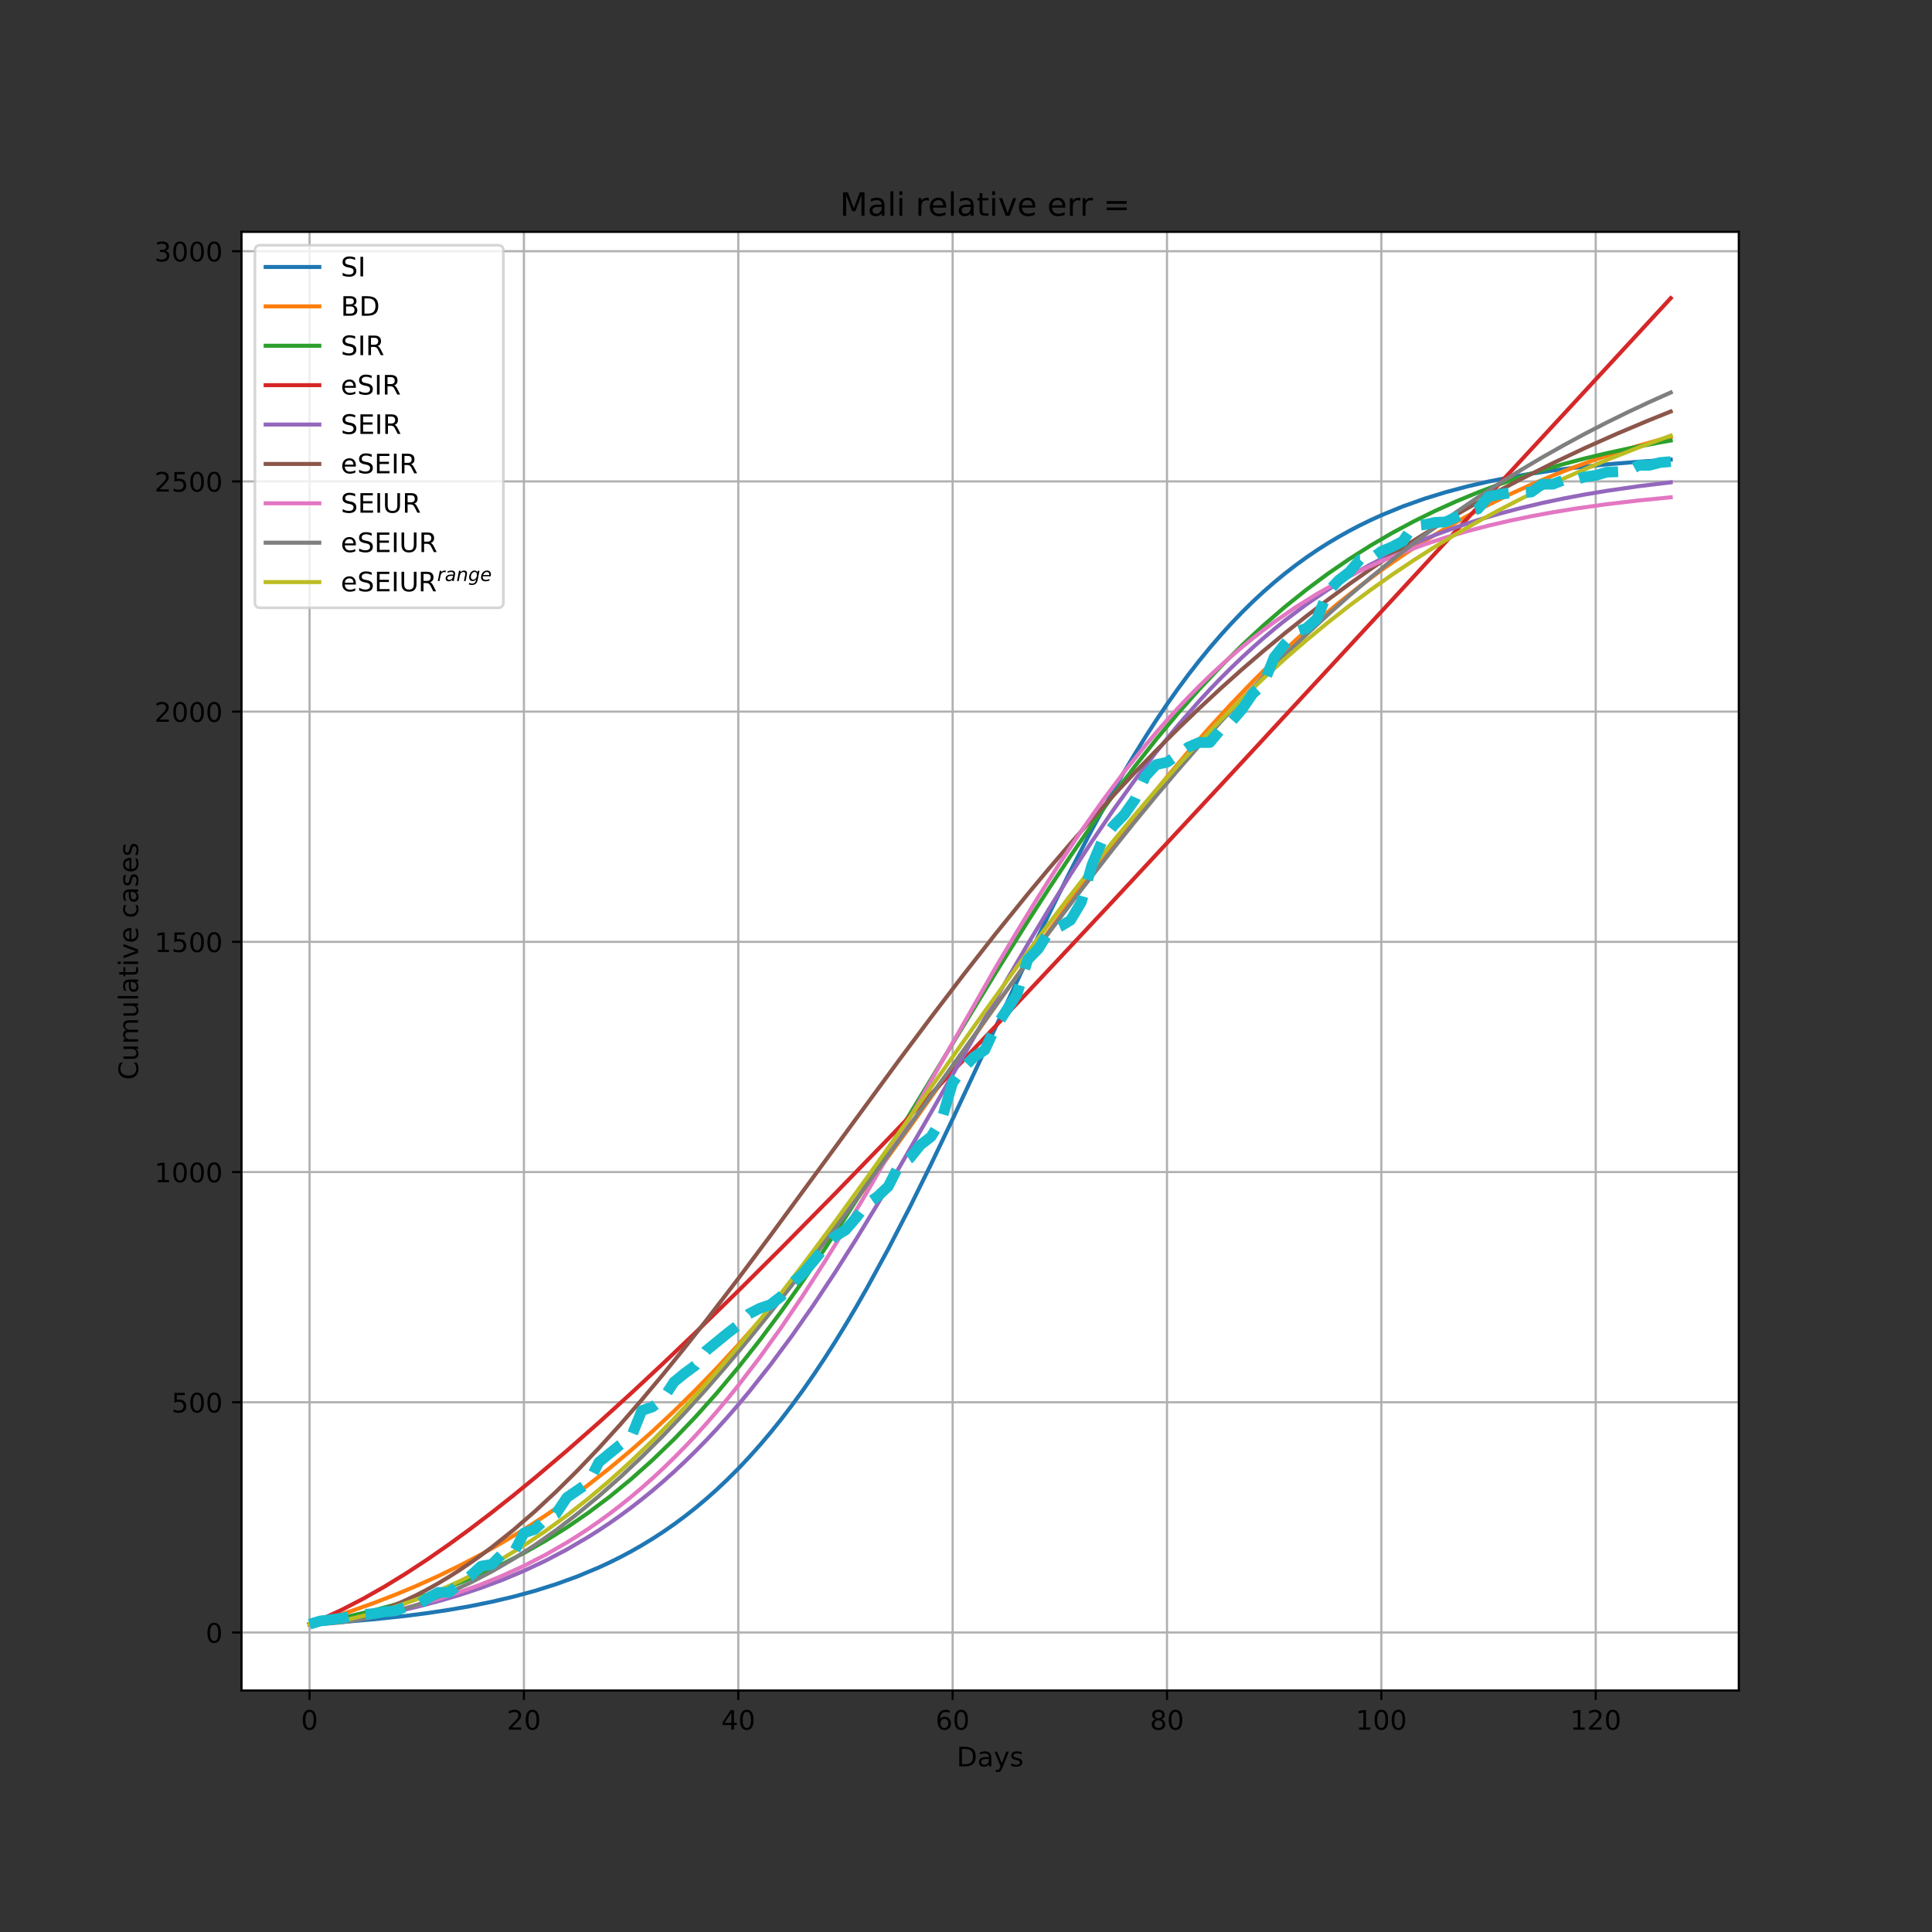 <?xml version="1.0" encoding="utf-8" standalone="no"?>
<!DOCTYPE svg PUBLIC "-//W3C//DTD SVG 1.1//EN"
  "http://www.w3.org/Graphics/SVG/1.1/DTD/svg11.dtd">
<!-- Created with matplotlib (https://matplotlib.org/) -->
<svg height="720pt" version="1.1" viewBox="0 0 720 720" width="720pt" xmlns="http://www.w3.org/2000/svg" xmlns:xlink="http://www.w3.org/1999/xlink">
 <rect x="0" y="0" width="720" height="720" fill="#333333" stroke="none"/>
 <defs>
  <style type="text/css">*{stroke-linecap:butt;stroke-linejoin:round;}</style>
 </defs>
 <g id="figure_1">
  <g id="patch_1">
   <path d="M 0 720 
L 720 720 
L 720 0 
L 0 0 
z
" style="fill:none;"/>
  </g>
  <g id="axes_1">
   <g id="patch_2">
    <path d="M 90 630 
L 648 630 
L 648 86.4 
L 90 86.4 
z
" style="fill:#ffffff;"/>
   </g>
   <g id="matplotlib.axis_1">
    <g id="xtick_1">
     <g id="line2d_1">
      <path clip-path="url(#p04805982b1)" d="M 115.364 630 
L 115.364 86.4 
" style="fill:none;stroke:#b0b0b0;stroke-linecap:square;stroke-width:0.8;"/>
     </g>
     <g id="line2d_2">
      <defs>
       <path d="M 0 0 
L 0 3.5 
" id="m6cc10e0c9e" style="stroke:#000000;stroke-width:0.8;"/>
      </defs>
      <g>
       <use style="stroke:#000000;stroke-width:0.8;" x="115.364" xlink:href="#m6cc10e0c9e" y="630"/>
      </g>
     </g>
     <g id="text_1">
      <!-- 0 -->
      <g transform="translate(112.182 644.598)scale(0.1 -0.1)">
       <defs>
        <path d="M 31.781 66.406 
Q 24.172 66.406 20.328 58.906 
Q 16.5 51.422 16.5 36.375 
Q 16.5 21.391 20.328 13.891 
Q 24.172 6.391 31.781 6.391 
Q 39.453 6.391 43.281 13.891 
Q 47.125 21.391 47.125 36.375 
Q 47.125 51.422 43.281 58.906 
Q 39.453 66.406 31.781 66.406 
z
M 31.781 74.219 
Q 44.047 74.219 50.516 64.516 
Q 56.984 54.828 56.984 36.375 
Q 56.984 17.969 50.516 8.266 
Q 44.047 -1.422 31.781 -1.422 
Q 19.531 -1.422 13.062 8.266 
Q 6.594 17.969 6.594 36.375 
Q 6.594 54.828 13.062 64.516 
Q 19.531 74.219 31.781 74.219 
z
" id="DejaVuSans-48"/>
       </defs>
       <use xlink:href="#DejaVuSans-48"/>
      </g>
     </g>
    </g>
    <g id="xtick_2">
     <g id="line2d_3">
      <path clip-path="url(#p04805982b1)" d="M 195.249 630 
L 195.249 86.4 
" style="fill:none;stroke:#b0b0b0;stroke-linecap:square;stroke-width:0.8;"/>
     </g>
     <g id="line2d_4">
      <g>
       <use style="stroke:#000000;stroke-width:0.8;" x="195.249" xlink:href="#m6cc10e0c9e" y="630"/>
      </g>
     </g>
     <g id="text_2">
      <!-- 20 -->
      <g transform="translate(188.887 644.598)scale(0.1 -0.1)">
       <defs>
        <path d="M 19.188 8.297 
L 53.609 8.297 
L 53.609 0 
L 7.328 0 
L 7.328 8.297 
Q 12.938 14.109 22.625 23.891 
Q 32.328 33.688 34.812 36.531 
Q 39.547 41.844 41.422 45.531 
Q 43.312 49.219 43.312 52.781 
Q 43.312 58.594 39.234 62.25 
Q 35.156 65.922 28.609 65.922 
Q 23.969 65.922 18.812 64.312 
Q 13.672 62.703 7.812 59.422 
L 7.812 69.391 
Q 13.766 71.781 18.938 73 
Q 24.125 74.219 28.422 74.219 
Q 39.75 74.219 46.484 68.547 
Q 53.219 62.891 53.219 53.422 
Q 53.219 48.922 51.531 44.891 
Q 49.859 40.875 45.406 35.406 
Q 44.188 33.984 37.641 27.219 
Q 31.109 20.453 19.188 8.297 
z
" id="DejaVuSans-50"/>
       </defs>
       <use xlink:href="#DejaVuSans-50"/>
       <use x="63.623" xlink:href="#DejaVuSans-48"/>
      </g>
     </g>
    </g>
    <g id="xtick_3">
     <g id="line2d_5">
      <path clip-path="url(#p04805982b1)" d="M 275.135 630 
L 275.135 86.4 
" style="fill:none;stroke:#b0b0b0;stroke-linecap:square;stroke-width:0.8;"/>
     </g>
     <g id="line2d_6">
      <g>
       <use style="stroke:#000000;stroke-width:0.8;" x="275.135" xlink:href="#m6cc10e0c9e" y="630"/>
      </g>
     </g>
     <g id="text_3">
      <!-- 40 -->
      <g transform="translate(268.772 644.598)scale(0.1 -0.1)">
       <defs>
        <path d="M 37.797 64.312 
L 12.891 25.391 
L 37.797 25.391 
z
M 35.203 72.906 
L 47.609 72.906 
L 47.609 25.391 
L 58.016 25.391 
L 58.016 17.188 
L 47.609 17.188 
L 47.609 0 
L 37.797 0 
L 37.797 17.188 
L 4.891 17.188 
L 4.891 26.703 
z
" id="DejaVuSans-52"/>
       </defs>
       <use xlink:href="#DejaVuSans-52"/>
       <use x="63.623" xlink:href="#DejaVuSans-48"/>
      </g>
     </g>
    </g>
    <g id="xtick_4">
     <g id="line2d_7">
      <path clip-path="url(#p04805982b1)" d="M 355.02 630 
L 355.02 86.4 
" style="fill:none;stroke:#b0b0b0;stroke-linecap:square;stroke-width:0.8;"/>
     </g>
     <g id="line2d_8">
      <g>
       <use style="stroke:#000000;stroke-width:0.8;" x="355.02" xlink:href="#m6cc10e0c9e" y="630"/>
      </g>
     </g>
     <g id="text_4">
      <!-- 60 -->
      <g transform="translate(348.658 644.598)scale(0.1 -0.1)">
       <defs>
        <path d="M 33.016 40.375 
Q 26.375 40.375 22.484 35.828 
Q 18.609 31.297 18.609 23.391 
Q 18.609 15.531 22.484 10.953 
Q 26.375 6.391 33.016 6.391 
Q 39.656 6.391 43.531 10.953 
Q 47.406 15.531 47.406 23.391 
Q 47.406 31.297 43.531 35.828 
Q 39.656 40.375 33.016 40.375 
z
M 52.594 71.297 
L 52.594 62.312 
Q 48.875 64.062 45.094 64.984 
Q 41.312 65.922 37.594 65.922 
Q 27.828 65.922 22.672 59.328 
Q 17.531 52.734 16.797 39.406 
Q 19.672 43.656 24.016 45.922 
Q 28.375 48.188 33.594 48.188 
Q 44.578 48.188 50.953 41.516 
Q 57.328 34.859 57.328 23.391 
Q 57.328 12.156 50.688 5.359 
Q 44.047 -1.422 33.016 -1.422 
Q 20.359 -1.422 13.672 8.266 
Q 6.984 17.969 6.984 36.375 
Q 6.984 53.656 15.188 63.938 
Q 23.391 74.219 37.203 74.219 
Q 40.922 74.219 44.703 73.484 
Q 48.484 72.75 52.594 71.297 
z
" id="DejaVuSans-54"/>
       </defs>
       <use xlink:href="#DejaVuSans-54"/>
       <use x="63.623" xlink:href="#DejaVuSans-48"/>
      </g>
     </g>
    </g>
    <g id="xtick_5">
     <g id="line2d_9">
      <path clip-path="url(#p04805982b1)" d="M 434.906 630 
L 434.906 86.4 
" style="fill:none;stroke:#b0b0b0;stroke-linecap:square;stroke-width:0.8;"/>
     </g>
     <g id="line2d_10">
      <g>
       <use style="stroke:#000000;stroke-width:0.8;" x="434.906" xlink:href="#m6cc10e0c9e" y="630"/>
      </g>
     </g>
     <g id="text_5">
      <!-- 80 -->
      <g transform="translate(428.543 644.598)scale(0.1 -0.1)">
       <defs>
        <path d="M 31.781 34.625 
Q 24.75 34.625 20.719 30.859 
Q 16.703 27.094 16.703 20.516 
Q 16.703 13.922 20.719 10.156 
Q 24.75 6.391 31.781 6.391 
Q 38.812 6.391 42.859 10.172 
Q 46.922 13.969 46.922 20.516 
Q 46.922 27.094 42.891 30.859 
Q 38.875 34.625 31.781 34.625 
z
M 21.922 38.812 
Q 15.578 40.375 12.031 44.719 
Q 8.5 49.078 8.5 55.328 
Q 8.5 64.062 14.719 69.141 
Q 20.953 74.219 31.781 74.219 
Q 42.672 74.219 48.875 69.141 
Q 55.078 64.062 55.078 55.328 
Q 55.078 49.078 51.531 44.719 
Q 48 40.375 41.703 38.812 
Q 48.828 37.156 52.797 32.312 
Q 56.781 27.484 56.781 20.516 
Q 56.781 9.906 50.312 4.234 
Q 43.844 -1.422 31.781 -1.422 
Q 19.734 -1.422 13.25 4.234 
Q 6.781 9.906 6.781 20.516 
Q 6.781 27.484 10.781 32.312 
Q 14.797 37.156 21.922 38.812 
z
M 18.312 54.391 
Q 18.312 48.734 21.844 45.562 
Q 25.391 42.391 31.781 42.391 
Q 38.141 42.391 41.719 45.562 
Q 45.312 48.734 45.312 54.391 
Q 45.312 60.062 41.719 63.234 
Q 38.141 66.406 31.781 66.406 
Q 25.391 66.406 21.844 63.234 
Q 18.312 60.062 18.312 54.391 
z
" id="DejaVuSans-56"/>
       </defs>
       <use xlink:href="#DejaVuSans-56"/>
       <use x="63.623" xlink:href="#DejaVuSans-48"/>
      </g>
     </g>
    </g>
    <g id="xtick_6">
     <g id="line2d_11">
      <path clip-path="url(#p04805982b1)" d="M 514.791 630 
L 514.791 86.4 
" style="fill:none;stroke:#b0b0b0;stroke-linecap:square;stroke-width:0.8;"/>
     </g>
     <g id="line2d_12">
      <g>
       <use style="stroke:#000000;stroke-width:0.8;" x="514.791" xlink:href="#m6cc10e0c9e" y="630"/>
      </g>
     </g>
     <g id="text_6">
      <!-- 100 -->
      <g transform="translate(505.247 644.598)scale(0.1 -0.1)">
       <defs>
        <path d="M 12.406 8.297 
L 28.516 8.297 
L 28.516 63.922 
L 10.984 60.406 
L 10.984 69.391 
L 28.422 72.906 
L 38.281 72.906 
L 38.281 8.297 
L 54.391 8.297 
L 54.391 0 
L 12.406 0 
z
" id="DejaVuSans-49"/>
       </defs>
       <use xlink:href="#DejaVuSans-49"/>
       <use x="63.623" xlink:href="#DejaVuSans-48"/>
       <use x="127.246" xlink:href="#DejaVuSans-48"/>
      </g>
     </g>
    </g>
    <g id="xtick_7">
     <g id="line2d_13">
      <path clip-path="url(#p04805982b1)" d="M 594.676 630 
L 594.676 86.4 
" style="fill:none;stroke:#b0b0b0;stroke-linecap:square;stroke-width:0.8;"/>
     </g>
     <g id="line2d_14">
      <g>
       <use style="stroke:#000000;stroke-width:0.8;" x="594.676" xlink:href="#m6cc10e0c9e" y="630"/>
      </g>
     </g>
     <g id="text_7">
      <!-- 120 -->
      <g transform="translate(585.133 644.598)scale(0.1 -0.1)">
       <use xlink:href="#DejaVuSans-49"/>
       <use x="63.623" xlink:href="#DejaVuSans-50"/>
       <use x="127.246" xlink:href="#DejaVuSans-48"/>
      </g>
     </g>
    </g>
    <g id="text_8">
     <!-- Days -->
     <g transform="translate(356.522 658.277)scale(0.1 -0.1)">
      <defs>
       <path d="M 19.672 64.797 
L 19.672 8.109 
L 31.594 8.109 
Q 46.688 8.109 53.688 14.938 
Q 60.688 21.781 60.688 36.531 
Q 60.688 51.172 53.688 57.984 
Q 46.688 64.797 31.594 64.797 
z
M 9.812 72.906 
L 30.078 72.906 
Q 51.266 72.906 61.172 64.094 
Q 71.094 55.281 71.094 36.531 
Q 71.094 17.672 61.125 8.828 
Q 51.172 0 30.078 0 
L 9.812 0 
z
" id="DejaVuSans-68"/>
       <path d="M 34.281 27.484 
Q 23.391 27.484 19.188 25 
Q 14.984 22.516 14.984 16.5 
Q 14.984 11.719 18.141 8.906 
Q 21.297 6.109 26.703 6.109 
Q 34.188 6.109 38.703 11.406 
Q 43.219 16.703 43.219 25.484 
L 43.219 27.484 
z
M 52.203 31.203 
L 52.203 0 
L 43.219 0 
L 43.219 8.297 
Q 40.141 3.328 35.547 0.953 
Q 30.953 -1.422 24.312 -1.422 
Q 15.922 -1.422 10.953 3.297 
Q 6 8.016 6 15.922 
Q 6 25.141 12.172 29.828 
Q 18.359 34.516 30.609 34.516 
L 43.219 34.516 
L 43.219 35.406 
Q 43.219 41.609 39.141 45 
Q 35.062 48.391 27.688 48.391 
Q 23 48.391 18.547 47.266 
Q 14.109 46.141 10.016 43.891 
L 10.016 52.203 
Q 14.938 54.109 19.578 55.047 
Q 24.219 56 28.609 56 
Q 40.484 56 46.344 49.844 
Q 52.203 43.703 52.203 31.203 
z
" id="DejaVuSans-97"/>
       <path d="M 32.172 -5.078 
Q 28.375 -14.844 24.75 -17.812 
Q 21.141 -20.797 15.094 -20.797 
L 7.906 -20.797 
L 7.906 -13.281 
L 13.188 -13.281 
Q 16.891 -13.281 18.938 -11.516 
Q 21 -9.766 23.484 -3.219 
L 25.094 0.875 
L 2.984 54.688 
L 12.5 54.688 
L 29.594 11.922 
L 46.688 54.688 
L 56.203 54.688 
z
" id="DejaVuSans-121"/>
       <path d="M 44.281 53.078 
L 44.281 44.578 
Q 40.484 46.531 36.375 47.5 
Q 32.281 48.484 27.875 48.484 
Q 21.188 48.484 17.844 46.438 
Q 14.5 44.391 14.5 40.281 
Q 14.5 37.156 16.891 35.375 
Q 19.281 33.594 26.516 31.984 
L 29.594 31.297 
Q 39.156 29.25 43.188 25.516 
Q 47.219 21.781 47.219 15.094 
Q 47.219 7.469 41.188 3.016 
Q 35.156 -1.422 24.609 -1.422 
Q 20.219 -1.422 15.453 -0.562 
Q 10.688 0.297 5.422 2 
L 5.422 11.281 
Q 10.406 8.688 15.234 7.391 
Q 20.062 6.109 24.812 6.109 
Q 31.156 6.109 34.562 8.281 
Q 37.984 10.453 37.984 14.406 
Q 37.984 18.062 35.516 20.016 
Q 33.062 21.969 24.703 23.781 
L 21.578 24.516 
Q 13.234 26.266 9.516 29.906 
Q 5.812 33.547 5.812 39.891 
Q 5.812 47.609 11.281 51.797 
Q 16.75 56 26.812 56 
Q 31.781 56 36.172 55.266 
Q 40.578 54.547 44.281 53.078 
z
" id="DejaVuSans-115"/>
      </defs>
      <use xlink:href="#DejaVuSans-68"/>
      <use x="77.002" xlink:href="#DejaVuSans-97"/>
      <use x="138.281" xlink:href="#DejaVuSans-121"/>
      <use x="197.461" xlink:href="#DejaVuSans-115"/>
     </g>
    </g>
   </g>
   <g id="matplotlib.axis_2">
    <g id="ytick_1">
     <g id="line2d_15">
      <path clip-path="url(#p04805982b1)" d="M 90 608.38 
L 648 608.38 
" style="fill:none;stroke:#b0b0b0;stroke-linecap:square;stroke-width:0.8;"/>
     </g>
     <g id="line2d_16">
      <defs>
       <path d="M 0 0 
L -3.5 0 
" id="md6e65f2304" style="stroke:#000000;stroke-width:0.8;"/>
      </defs>
      <g>
       <use style="stroke:#000000;stroke-width:0.8;" x="90" xlink:href="#md6e65f2304" y="608.38"/>
      </g>
     </g>
     <g id="text_9">
      <!-- 0 -->
      <g transform="translate(76.638 612.179)scale(0.1 -0.1)">
       <use xlink:href="#DejaVuSans-48"/>
      </g>
     </g>
    </g>
    <g id="ytick_2">
     <g id="line2d_17">
      <path clip-path="url(#p04805982b1)" d="M 90 522.585 
L 648 522.585 
" style="fill:none;stroke:#b0b0b0;stroke-linecap:square;stroke-width:0.8;"/>
     </g>
     <g id="line2d_18">
      <g>
       <use style="stroke:#000000;stroke-width:0.8;" x="90" xlink:href="#md6e65f2304" y="522.585"/>
      </g>
     </g>
     <g id="text_10">
      <!-- 500 -->
      <g transform="translate(63.913 526.384)scale(0.1 -0.1)">
       <defs>
        <path d="M 10.797 72.906 
L 49.516 72.906 
L 49.516 64.594 
L 19.828 64.594 
L 19.828 46.734 
Q 21.969 47.469 24.109 47.828 
Q 26.266 48.188 28.422 48.188 
Q 40.625 48.188 47.75 41.5 
Q 54.891 34.812 54.891 23.391 
Q 54.891 11.625 47.562 5.094 
Q 40.234 -1.422 26.906 -1.422 
Q 22.312 -1.422 17.547 -0.641 
Q 12.797 0.141 7.719 1.703 
L 7.719 11.625 
Q 12.109 9.234 16.797 8.062 
Q 21.484 6.891 26.703 6.891 
Q 35.156 6.891 40.078 11.328 
Q 45.016 15.766 45.016 23.391 
Q 45.016 31 40.078 35.438 
Q 35.156 39.891 26.703 39.891 
Q 22.75 39.891 18.812 39.016 
Q 14.891 38.141 10.797 36.281 
z
" id="DejaVuSans-53"/>
       </defs>
       <use xlink:href="#DejaVuSans-53"/>
       <use x="63.623" xlink:href="#DejaVuSans-48"/>
       <use x="127.246" xlink:href="#DejaVuSans-48"/>
      </g>
     </g>
    </g>
    <g id="ytick_3">
     <g id="line2d_19">
      <path clip-path="url(#p04805982b1)" d="M 90 436.791 
L 648 436.791 
" style="fill:none;stroke:#b0b0b0;stroke-linecap:square;stroke-width:0.8;"/>
     </g>
     <g id="line2d_20">
      <g>
       <use style="stroke:#000000;stroke-width:0.8;" x="90" xlink:href="#md6e65f2304" y="436.791"/>
      </g>
     </g>
     <g id="text_11">
      <!-- 1000 -->
      <g transform="translate(57.55 440.59)scale(0.1 -0.1)">
       <use xlink:href="#DejaVuSans-49"/>
       <use x="63.623" xlink:href="#DejaVuSans-48"/>
       <use x="127.246" xlink:href="#DejaVuSans-48"/>
       <use x="190.869" xlink:href="#DejaVuSans-48"/>
      </g>
     </g>
    </g>
    <g id="ytick_4">
     <g id="line2d_21">
      <path clip-path="url(#p04805982b1)" d="M 90 350.996 
L 648 350.996 
" style="fill:none;stroke:#b0b0b0;stroke-linecap:square;stroke-width:0.8;"/>
     </g>
     <g id="line2d_22">
      <g>
       <use style="stroke:#000000;stroke-width:0.8;" x="90" xlink:href="#md6e65f2304" y="350.996"/>
      </g>
     </g>
     <g id="text_12">
      <!-- 1500 -->
      <g transform="translate(57.55 354.795)scale(0.1 -0.1)">
       <use xlink:href="#DejaVuSans-49"/>
       <use x="63.623" xlink:href="#DejaVuSans-53"/>
       <use x="127.246" xlink:href="#DejaVuSans-48"/>
       <use x="190.869" xlink:href="#DejaVuSans-48"/>
      </g>
     </g>
    </g>
    <g id="ytick_5">
     <g id="line2d_23">
      <path clip-path="url(#p04805982b1)" d="M 90 265.202 
L 648 265.202 
" style="fill:none;stroke:#b0b0b0;stroke-linecap:square;stroke-width:0.8;"/>
     </g>
     <g id="line2d_24">
      <g>
       <use style="stroke:#000000;stroke-width:0.8;" x="90" xlink:href="#md6e65f2304" y="265.202"/>
      </g>
     </g>
     <g id="text_13">
      <!-- 2000 -->
      <g transform="translate(57.55 269.001)scale(0.1 -0.1)">
       <use xlink:href="#DejaVuSans-50"/>
       <use x="63.623" xlink:href="#DejaVuSans-48"/>
       <use x="127.246" xlink:href="#DejaVuSans-48"/>
       <use x="190.869" xlink:href="#DejaVuSans-48"/>
      </g>
     </g>
    </g>
    <g id="ytick_6">
     <g id="line2d_25">
      <path clip-path="url(#p04805982b1)" d="M 90 179.407 
L 648 179.407 
" style="fill:none;stroke:#b0b0b0;stroke-linecap:square;stroke-width:0.8;"/>
     </g>
     <g id="line2d_26">
      <g>
       <use style="stroke:#000000;stroke-width:0.8;" x="90" xlink:href="#md6e65f2304" y="179.407"/>
      </g>
     </g>
     <g id="text_14">
      <!-- 2500 -->
      <g transform="translate(57.55 183.206)scale(0.1 -0.1)">
       <use xlink:href="#DejaVuSans-50"/>
       <use x="63.623" xlink:href="#DejaVuSans-53"/>
       <use x="127.246" xlink:href="#DejaVuSans-48"/>
       <use x="190.869" xlink:href="#DejaVuSans-48"/>
      </g>
     </g>
    </g>
    <g id="ytick_7">
     <g id="line2d_27">
      <path clip-path="url(#p04805982b1)" d="M 90 93.613 
L 648 93.613 
" style="fill:none;stroke:#b0b0b0;stroke-linecap:square;stroke-width:0.8;"/>
     </g>
     <g id="line2d_28">
      <g>
       <use style="stroke:#000000;stroke-width:0.8;" x="90" xlink:href="#md6e65f2304" y="93.613"/>
      </g>
     </g>
     <g id="text_15">
      <!-- 3000 -->
      <g transform="translate(57.55 97.412)scale(0.1 -0.1)">
       <defs>
        <path d="M 40.578 39.312 
Q 47.656 37.797 51.625 33 
Q 55.609 28.219 55.609 21.188 
Q 55.609 10.406 48.188 4.484 
Q 40.766 -1.422 27.094 -1.422 
Q 22.516 -1.422 17.656 -0.516 
Q 12.797 0.391 7.625 2.203 
L 7.625 11.719 
Q 11.719 9.328 16.594 8.109 
Q 21.484 6.891 26.812 6.891 
Q 36.078 6.891 40.938 10.547 
Q 45.797 14.203 45.797 21.188 
Q 45.797 27.641 41.281 31.266 
Q 36.766 34.906 28.719 34.906 
L 20.219 34.906 
L 20.219 43.016 
L 29.109 43.016 
Q 36.375 43.016 40.234 45.922 
Q 44.094 48.828 44.094 54.297 
Q 44.094 59.906 40.109 62.906 
Q 36.141 65.922 28.719 65.922 
Q 24.656 65.922 20.016 65.031 
Q 15.375 64.156 9.812 62.312 
L 9.812 71.094 
Q 15.438 72.656 20.344 73.438 
Q 25.25 74.219 29.594 74.219 
Q 40.828 74.219 47.359 69.109 
Q 53.906 64.016 53.906 55.328 
Q 53.906 49.266 50.438 45.094 
Q 46.969 40.922 40.578 39.312 
z
" id="DejaVuSans-51"/>
       </defs>
       <use xlink:href="#DejaVuSans-51"/>
       <use x="63.623" xlink:href="#DejaVuSans-48"/>
       <use x="127.246" xlink:href="#DejaVuSans-48"/>
       <use x="190.869" xlink:href="#DejaVuSans-48"/>
      </g>
     </g>
    </g>
    <g id="text_16">
     <!-- Cumulative cases -->
     <g transform="translate(51.47 402.426)rotate(-90)scale(0.1 -0.1)">
      <defs>
       <path d="M 64.406 67.281 
L 64.406 56.891 
Q 59.422 61.531 53.781 63.812 
Q 48.141 66.109 41.797 66.109 
Q 29.297 66.109 22.656 58.469 
Q 16.016 50.828 16.016 36.375 
Q 16.016 21.969 22.656 14.328 
Q 29.297 6.688 41.797 6.688 
Q 48.141 6.688 53.781 8.984 
Q 59.422 11.281 64.406 15.922 
L 64.406 5.609 
Q 59.234 2.094 53.438 0.328 
Q 47.656 -1.422 41.219 -1.422 
Q 24.656 -1.422 15.125 8.703 
Q 5.609 18.844 5.609 36.375 
Q 5.609 53.953 15.125 64.078 
Q 24.656 74.219 41.219 74.219 
Q 47.75 74.219 53.531 72.484 
Q 59.328 70.75 64.406 67.281 
z
" id="DejaVuSans-67"/>
       <path d="M 8.5 21.578 
L 8.5 54.688 
L 17.484 54.688 
L 17.484 21.922 
Q 17.484 14.156 20.5 10.266 
Q 23.531 6.391 29.594 6.391 
Q 36.859 6.391 41.078 11.031 
Q 45.312 15.672 45.312 23.688 
L 45.312 54.688 
L 54.297 54.688 
L 54.297 0 
L 45.312 0 
L 45.312 8.406 
Q 42.047 3.422 37.719 1 
Q 33.406 -1.422 27.688 -1.422 
Q 18.266 -1.422 13.375 4.438 
Q 8.5 10.297 8.5 21.578 
z
M 31.109 56 
z
" id="DejaVuSans-117"/>
       <path d="M 52 44.188 
Q 55.375 50.25 60.062 53.125 
Q 64.75 56 71.094 56 
Q 79.641 56 84.281 50.016 
Q 88.922 44.047 88.922 33.016 
L 88.922 0 
L 79.891 0 
L 79.891 32.719 
Q 79.891 40.578 77.094 44.375 
Q 74.312 48.188 68.609 48.188 
Q 61.625 48.188 57.562 43.547 
Q 53.516 38.922 53.516 30.906 
L 53.516 0 
L 44.484 0 
L 44.484 32.719 
Q 44.484 40.625 41.703 44.406 
Q 38.922 48.188 33.109 48.188 
Q 26.219 48.188 22.156 43.531 
Q 18.109 38.875 18.109 30.906 
L 18.109 0 
L 9.078 0 
L 9.078 54.688 
L 18.109 54.688 
L 18.109 46.188 
Q 21.188 51.219 25.484 53.609 
Q 29.781 56 35.688 56 
Q 41.656 56 45.828 52.969 
Q 50 49.953 52 44.188 
z
" id="DejaVuSans-109"/>
       <path d="M 9.422 75.984 
L 18.406 75.984 
L 18.406 0 
L 9.422 0 
z
" id="DejaVuSans-108"/>
       <path d="M 18.312 70.219 
L 18.312 54.688 
L 36.812 54.688 
L 36.812 47.703 
L 18.312 47.703 
L 18.312 18.016 
Q 18.312 11.328 20.141 9.422 
Q 21.969 7.516 27.594 7.516 
L 36.812 7.516 
L 36.812 0 
L 27.594 0 
Q 17.188 0 13.234 3.875 
Q 9.281 7.766 9.281 18.016 
L 9.281 47.703 
L 2.688 47.703 
L 2.688 54.688 
L 9.281 54.688 
L 9.281 70.219 
z
" id="DejaVuSans-116"/>
       <path d="M 9.422 54.688 
L 18.406 54.688 
L 18.406 0 
L 9.422 0 
z
M 9.422 75.984 
L 18.406 75.984 
L 18.406 64.594 
L 9.422 64.594 
z
" id="DejaVuSans-105"/>
       <path d="M 2.984 54.688 
L 12.5 54.688 
L 29.594 8.797 
L 46.688 54.688 
L 56.203 54.688 
L 35.688 0 
L 23.484 0 
z
" id="DejaVuSans-118"/>
       <path d="M 56.203 29.594 
L 56.203 25.203 
L 14.891 25.203 
Q 15.484 15.922 20.484 11.062 
Q 25.484 6.203 34.422 6.203 
Q 39.594 6.203 44.453 7.469 
Q 49.312 8.734 54.109 11.281 
L 54.109 2.781 
Q 49.266 0.734 44.188 -0.344 
Q 39.109 -1.422 33.891 -1.422 
Q 20.797 -1.422 13.156 6.188 
Q 5.516 13.812 5.516 26.812 
Q 5.516 40.234 12.766 48.109 
Q 20.016 56 32.328 56 
Q 43.359 56 49.781 48.891 
Q 56.203 41.797 56.203 29.594 
z
M 47.219 32.234 
Q 47.125 39.594 43.094 43.984 
Q 39.062 48.391 32.422 48.391 
Q 24.906 48.391 20.391 44.141 
Q 15.875 39.891 15.188 32.172 
z
" id="DejaVuSans-101"/>
       <path id="DejaVuSans-32"/>
       <path d="M 48.781 52.594 
L 48.781 44.188 
Q 44.969 46.297 41.141 47.344 
Q 37.312 48.391 33.406 48.391 
Q 24.656 48.391 19.812 42.844 
Q 14.984 37.312 14.984 27.297 
Q 14.984 17.281 19.812 11.734 
Q 24.656 6.203 33.406 6.203 
Q 37.312 6.203 41.141 7.25 
Q 44.969 8.297 48.781 10.406 
L 48.781 2.094 
Q 45.016 0.344 40.984 -0.531 
Q 36.969 -1.422 32.422 -1.422 
Q 20.062 -1.422 12.781 6.344 
Q 5.516 14.109 5.516 27.297 
Q 5.516 40.672 12.859 48.328 
Q 20.219 56 33.016 56 
Q 37.156 56 41.109 55.141 
Q 45.062 54.297 48.781 52.594 
z
" id="DejaVuSans-99"/>
      </defs>
      <use xlink:href="#DejaVuSans-67"/>
      <use x="69.824" xlink:href="#DejaVuSans-117"/>
      <use x="133.203" xlink:href="#DejaVuSans-109"/>
      <use x="230.615" xlink:href="#DejaVuSans-117"/>
      <use x="293.994" xlink:href="#DejaVuSans-108"/>
      <use x="321.777" xlink:href="#DejaVuSans-97"/>
      <use x="383.057" xlink:href="#DejaVuSans-116"/>
      <use x="422.266" xlink:href="#DejaVuSans-105"/>
      <use x="450.049" xlink:href="#DejaVuSans-118"/>
      <use x="509.229" xlink:href="#DejaVuSans-101"/>
      <use x="570.752" xlink:href="#DejaVuSans-32"/>
      <use x="602.539" xlink:href="#DejaVuSans-99"/>
      <use x="657.52" xlink:href="#DejaVuSans-97"/>
      <use x="718.799" xlink:href="#DejaVuSans-115"/>
      <use x="770.898" xlink:href="#DejaVuSans-101"/>
      <use x="832.422" xlink:href="#DejaVuSans-115"/>
     </g>
    </g>
   </g>
   <g id="line2d_29">
    <path clip-path="url(#p04805982b1)" d="M 115.364 605.291 
L 127.346 604.482 
L 139.329 603.463 
L 151.312 602.183 
L 159.301 601.151 
L 167.289 599.952 
L 175.278 598.558 
L 183.266 596.939 
L 191.255 595.062 
L 199.243 592.888 
L 207.232 590.374 
L 215.22 587.472 
L 223.209 584.129 
L 227.203 582.274 
L 231.198 580.287 
L 235.192 578.16 
L 239.186 575.885 
L 243.18 573.453 
L 247.175 570.856 
L 251.169 568.084 
L 255.163 565.13 
L 259.157 561.985 
L 263.152 558.639 
L 267.146 555.085 
L 271.14 551.314 
L 275.135 547.319 
L 279.129 543.091 
L 283.123 538.625 
L 287.117 533.913 
L 291.112 528.952 
L 295.106 523.736 
L 299.1 518.264 
L 303.094 512.533 
L 307.089 506.544 
L 311.083 500.298 
L 315.077 493.799 
L 319.072 487.052 
L 323.066 480.064 
L 331.054 465.405 
L 339.043 449.923 
L 347.031 433.75 
L 355.02 417.047 
L 367.003 391.412 
L 382.98 357.221 
L 390.969 340.581 
L 398.957 324.496 
L 406.946 309.122 
L 414.934 294.588 
L 418.928 287.667 
L 422.923 280.989 
L 426.917 274.56 
L 430.911 268.386 
L 434.906 262.469 
L 438.9 256.811 
L 442.894 251.411 
L 446.888 246.267 
L 450.883 241.376 
L 454.877 236.734 
L 458.871 232.335 
L 462.865 228.174 
L 466.86 224.242 
L 470.854 220.533 
L 474.848 217.038 
L 478.843 213.749 
L 482.837 210.659 
L 486.831 207.757 
L 490.825 205.035 
L 494.82 202.485 
L 498.814 200.098 
L 502.808 197.865 
L 506.802 195.778 
L 510.797 193.829 
L 514.791 192.01 
L 522.78 188.733 
L 530.768 185.888 
L 538.757 183.425 
L 546.745 181.295 
L 554.734 179.456 
L 562.722 177.871 
L 570.711 176.506 
L 578.699 175.331 
L 586.688 174.321 
L 598.671 173.068 
L 610.654 172.071 
L 622.636 171.279 
L 622.636 171.279 
" style="fill:none;stroke:#1f77b4;stroke-linecap:square;stroke-width:1.5;"/>
   </g>
   <g id="line2d_30">
    <path clip-path="url(#p04805982b1)" d="M 115.364 605.291 
L 123.352 602.865 
L 131.341 600.233 
L 139.329 597.383 
L 147.318 594.297 
L 155.306 590.962 
L 163.295 587.361 
L 171.283 583.479 
L 179.272 579.298 
L 187.261 574.804 
L 195.249 569.982 
L 203.238 564.816 
L 211.226 559.292 
L 219.215 553.398 
L 227.203 547.124 
L 235.192 540.459 
L 243.18 533.398 
L 251.169 525.937 
L 259.157 518.074 
L 267.146 509.813 
L 275.135 501.16 
L 283.123 492.125 
L 291.112 482.724 
L 299.1 472.976 
L 307.089 462.905 
L 315.077 452.538 
L 327.06 436.509 
L 339.043 420.016 
L 355.02 397.553 
L 386.974 352.403 
L 398.957 335.88 
L 410.94 319.809 
L 418.928 309.411 
L 426.917 299.304 
L 434.906 289.516 
L 442.894 280.074 
L 450.883 270.995 
L 458.871 262.297 
L 466.86 253.99 
L 474.848 246.08 
L 482.837 238.572 
L 490.825 231.464 
L 498.814 224.754 
L 506.802 218.434 
L 514.791 212.496 
L 522.78 206.93 
L 530.768 201.723 
L 538.757 196.861 
L 546.745 192.33 
L 554.734 188.114 
L 562.722 184.197 
L 570.711 180.564 
L 578.699 177.198 
L 586.688 174.085 
L 594.676 171.207 
L 602.665 168.551 
L 610.654 166.102 
L 618.642 163.845 
L 622.636 162.785 
L 622.636 162.785 
" style="fill:none;stroke:#ff7f0e;stroke-linecap:square;stroke-width:1.5;"/>
   </g>
   <g id="line2d_31">
    <path clip-path="url(#p04805982b1)" d="M 115.364 605.291 
L 123.352 603.759 
L 131.341 602.041 
L 139.329 600.117 
L 147.318 597.963 
L 155.306 595.556 
L 163.295 592.87 
L 171.283 589.878 
L 179.272 586.549 
L 187.261 582.854 
L 195.249 578.761 
L 203.238 574.238 
L 211.226 569.254 
L 219.215 563.777 
L 227.203 557.777 
L 235.192 551.227 
L 243.18 544.104 
L 251.169 536.39 
L 259.157 528.071 
L 267.146 519.143 
L 275.135 509.608 
L 283.123 499.48 
L 291.112 488.781 
L 299.1 477.547 
L 307.089 465.821 
L 315.077 453.659 
L 323.066 441.127 
L 335.049 421.797 
L 351.026 395.462 
L 370.997 362.611 
L 382.98 343.435 
L 390.969 331.028 
L 398.957 318.995 
L 406.946 307.388 
L 414.934 296.25 
L 422.923 285.614 
L 430.911 275.502 
L 438.9 265.93 
L 446.888 256.904 
L 454.877 248.424 
L 462.865 240.485 
L 470.854 233.073 
L 478.843 226.174 
L 486.831 219.768 
L 494.82 213.835 
L 502.808 208.352 
L 510.797 203.293 
L 518.785 198.635 
L 526.774 194.353 
L 534.762 190.422 
L 542.751 186.818 
L 550.739 183.519 
L 558.728 180.5 
L 566.717 177.742 
L 574.705 175.224 
L 582.694 172.927 
L 590.682 170.833 
L 598.671 168.925 
L 606.659 167.189 
L 618.642 164.873 
L 622.636 164.171 
L 622.636 164.171 
" style="fill:none;stroke:#2ca02c;stroke-linecap:square;stroke-width:1.5;"/>
   </g>
   <g id="line2d_32">
    <path clip-path="url(#p04805982b1)" d="M 115.364 605.291 
L 119.358 603.624 
L 127.346 599.933 
L 135.335 595.801 
L 143.324 591.266 
L 151.312 586.363 
L 159.301 581.124 
L 167.289 575.577 
L 175.278 569.749 
L 183.266 563.665 
L 191.255 557.346 
L 199.243 550.814 
L 211.226 540.654 
L 223.209 530.111 
L 235.192 519.233 
L 247.175 508.064 
L 259.157 496.641 
L 275.135 481.071 
L 291.112 465.175 
L 311.083 444.93 
L 331.054 424.35 
L 355.02 399.314 
L 382.98 369.753 
L 414.934 335.644 
L 458.871 288.388 
L 522.78 219.28 
L 622.636 111.109 
L 622.636 111.109 
" style="fill:none;stroke:#d62728;stroke-linecap:square;stroke-width:1.5;"/>
   </g>
   <g id="line2d_33">
    <path clip-path="url(#p04805982b1)" d="M 115.364 605.291 
L 119.358 605.14 
L 123.352 604.772 
L 131.341 603.675 
L 139.329 602.285 
L 147.318 600.669 
L 155.306 598.828 
L 163.295 596.745 
L 171.283 594.392 
L 179.272 591.742 
L 187.261 588.76 
L 195.249 585.412 
L 203.238 581.661 
L 211.226 577.468 
L 219.215 572.794 
L 223.209 570.264 
L 227.203 567.599 
L 231.198 564.794 
L 235.192 561.843 
L 239.186 558.744 
L 243.18 555.49 
L 247.175 552.079 
L 251.169 548.505 
L 255.163 544.766 
L 259.157 540.858 
L 263.152 536.779 
L 267.146 532.526 
L 271.14 528.098 
L 275.135 523.495 
L 279.129 518.716 
L 287.117 508.631 
L 295.106 497.86 
L 303.094 486.43 
L 311.083 474.386 
L 319.072 461.785 
L 327.06 448.701 
L 335.049 435.221 
L 347.031 414.475 
L 374.991 365.551 
L 382.98 351.94 
L 390.969 338.681 
L 398.957 325.86 
L 406.946 313.551 
L 414.934 301.813 
L 422.923 290.693 
L 430.911 280.22 
L 438.9 270.414 
L 446.888 261.279 
L 450.883 256.962 
L 454.877 252.811 
L 458.871 248.824 
L 462.865 244.997 
L 466.86 241.329 
L 470.854 237.815 
L 474.848 234.454 
L 478.843 231.24 
L 486.831 225.24 
L 494.82 219.782 
L 502.808 214.831 
L 510.797 210.352 
L 518.785 206.308 
L 526.774 202.665 
L 534.762 199.389 
L 542.751 196.448 
L 550.739 193.812 
L 558.728 191.451 
L 566.717 189.341 
L 574.705 187.456 
L 582.694 185.774 
L 590.682 184.273 
L 598.671 182.937 
L 610.654 181.202 
L 622.636 179.746 
L 622.636 179.746 
" style="fill:none;stroke:#9467bd;stroke-linecap:square;stroke-width:1.5;"/>
   </g>
   <g id="line2d_34">
    <path clip-path="url(#p04805982b1)" d="M 115.364 605.291 
L 119.358 605.156 
L 123.352 604.769 
L 127.346 604.151 
L 131.341 603.317 
L 135.335 602.281 
L 139.329 601.054 
L 143.324 599.644 
L 147.318 598.059 
L 151.312 596.303 
L 155.306 594.383 
L 159.301 592.302 
L 163.295 590.063 
L 167.289 587.671 
L 171.283 585.127 
L 175.278 582.435 
L 179.272 579.598 
L 183.266 576.618 
L 191.255 570.242 
L 199.243 563.328 
L 207.232 555.902 
L 215.22 547.991 
L 223.209 539.623 
L 231.198 530.831 
L 239.186 521.647 
L 247.175 512.109 
L 255.163 502.253 
L 263.152 492.12 
L 275.135 476.487 
L 287.117 460.459 
L 307.089 433.239 
L 335.049 395.087 
L 347.031 379.046 
L 359.014 363.335 
L 370.997 348.038 
L 382.98 333.223 
L 390.969 323.641 
L 398.957 314.31 
L 406.946 305.24 
L 414.934 296.439 
L 422.923 287.913 
L 430.911 279.665 
L 438.9 271.696 
L 446.888 264.006 
L 454.877 256.593 
L 462.865 249.455 
L 470.854 242.586 
L 478.843 235.981 
L 486.831 229.634 
L 494.82 223.538 
L 502.808 217.685 
L 510.797 212.068 
L 518.785 206.677 
L 526.774 201.505 
L 534.762 196.543 
L 542.751 191.781 
L 550.739 187.211 
L 558.728 182.825 
L 566.717 178.613 
L 578.699 172.605 
L 590.682 166.944 
L 602.665 161.605 
L 614.648 156.561 
L 622.636 153.352 
L 622.636 153.352 
" style="fill:none;stroke:#8c564b;stroke-linecap:square;stroke-width:1.5;"/>
   </g>
   <g id="line2d_35">
    <path clip-path="url(#p04805982b1)" d="M 115.364 605.291 
L 119.358 605.118 
L 123.352 604.704 
L 131.341 603.49 
L 139.329 601.969 
L 147.318 600.208 
L 155.306 598.203 
L 163.295 595.932 
L 171.283 593.366 
L 179.272 590.472 
L 187.261 587.215 
L 195.249 583.556 
L 203.238 579.456 
L 211.226 574.874 
L 215.22 572.39 
L 219.215 569.769 
L 223.209 567.007 
L 227.203 564.099 
L 231.198 561.039 
L 235.192 557.824 
L 239.186 554.449 
L 243.18 550.909 
L 247.175 547.201 
L 251.169 543.322 
L 255.163 539.268 
L 259.157 535.037 
L 263.152 530.627 
L 267.146 526.038 
L 271.14 521.269 
L 275.135 516.32 
L 283.123 505.889 
L 291.112 494.766 
L 299.1 482.987 
L 307.089 470.606 
L 315.077 457.69 
L 323.066 444.324 
L 335.049 423.646 
L 370.997 360.663 
L 378.986 347.212 
L 386.974 334.183 
L 394.963 321.658 
L 402.951 309.704 
L 410.94 298.371 
L 418.928 287.698 
L 426.917 277.706 
L 430.911 272.968 
L 434.906 268.403 
L 438.9 264.01 
L 442.894 259.787 
L 446.888 255.733 
L 450.883 251.845 
L 454.877 248.12 
L 458.871 244.555 
L 462.865 241.147 
L 466.86 237.892 
L 470.854 234.785 
L 474.848 231.822 
L 482.837 226.312 
L 490.825 221.324 
L 498.814 216.821 
L 506.802 212.765 
L 514.791 209.121 
L 522.78 205.852 
L 530.768 202.924 
L 538.757 200.307 
L 546.745 197.971 
L 554.734 195.887 
L 562.722 194.031 
L 570.711 192.379 
L 578.699 190.91 
L 586.688 189.605 
L 598.671 187.917 
L 610.654 186.507 
L 622.636 185.329 
L 622.636 185.329 
" style="fill:none;stroke:#e377c2;stroke-linecap:square;stroke-width:1.5;"/>
   </g>
   <g id="line2d_36">
    <path clip-path="url(#p04805982b1)" d="M 115.364 605.291 
L 119.358 605.207 
L 123.352 604.964 
L 127.346 604.571 
L 131.341 604.037 
L 135.335 603.368 
L 139.329 602.569 
L 143.324 601.642 
L 147.318 600.591 
L 151.312 599.417 
L 155.306 598.121 
L 159.301 596.704 
L 163.295 595.166 
L 167.289 593.507 
L 175.278 589.827 
L 183.266 585.661 
L 191.255 581.009 
L 199.243 575.869 
L 207.232 570.241 
L 215.22 564.128 
L 223.209 557.534 
L 231.198 550.468 
L 239.186 542.94 
L 247.175 534.966 
L 255.163 526.561 
L 263.152 517.748 
L 271.14 508.551 
L 279.129 498.996 
L 287.117 489.114 
L 295.106 478.938 
L 307.089 463.199 
L 319.072 447.002 
L 335.049 424.919 
L 378.986 363.718 
L 390.969 347.469 
L 402.951 331.606 
L 414.934 316.211 
L 422.923 306.241 
L 430.911 296.526 
L 438.9 287.08 
L 446.888 277.913 
L 454.877 269.036 
L 462.865 260.452 
L 470.854 252.168 
L 478.843 244.184 
L 486.831 236.5 
L 494.82 229.116 
L 502.808 222.027 
L 510.797 215.228 
L 518.785 208.715 
L 526.774 202.481 
L 534.762 196.518 
L 542.751 190.818 
L 550.739 185.372 
L 558.728 180.172 
L 566.717 175.208 
L 574.705 170.47 
L 582.694 165.949 
L 590.682 161.636 
L 598.671 157.521 
L 606.659 153.594 
L 614.648 149.846 
L 622.636 146.268 
L 622.636 146.268 
" style="fill:none;stroke:#7f7f7f;stroke-linecap:square;stroke-width:1.5;"/>
   </g>
   <g id="line2d_37">
    <path clip-path="url(#p04805982b1)" d="M 115.364 605.291 
L 119.358 605.102 
L 123.352 604.628 
L 127.346 603.96 
L 131.341 603.146 
L 139.329 601.172 
L 147.318 598.792 
L 155.306 596.022 
L 163.295 592.853 
L 171.283 589.274 
L 179.272 585.271 
L 187.261 580.831 
L 195.249 575.944 
L 203.238 570.599 
L 211.226 564.789 
L 219.215 558.511 
L 227.203 551.762 
L 235.192 544.546 
L 243.18 536.866 
L 251.169 528.735 
L 259.157 520.165 
L 267.146 511.174 
L 275.135 501.786 
L 283.123 492.028 
L 291.112 481.932 
L 299.1 471.531 
L 311.083 455.446 
L 323.066 438.908 
L 339.043 416.419 
L 367.003 376.912 
L 378.986 360.317 
L 390.969 344.123 
L 398.957 333.606 
L 406.946 323.348 
L 414.934 313.375 
L 422.923 303.707 
L 430.911 294.362 
L 438.9 285.352 
L 446.888 276.688 
L 454.877 268.373 
L 462.865 260.411 
L 470.854 252.801 
L 478.843 245.539 
L 486.831 238.62 
L 494.82 232.036 
L 502.808 225.777 
L 510.797 219.832 
L 518.785 214.19 
L 526.774 208.837 
L 534.762 203.761 
L 542.751 198.948 
L 550.739 194.384 
L 558.728 190.056 
L 566.717 185.949 
L 574.705 182.051 
L 582.694 178.348 
L 590.682 174.828 
L 598.671 171.479 
L 610.654 166.751 
L 622.636 162.344 
L 622.636 162.344 
" style="fill:none;stroke:#bcbd22;stroke-linecap:square;stroke-width:1.5;"/>
   </g>
   <g id="line2d_38">
    <path clip-path="url(#p04805982b1)" d="M 115.364 605.291 
L 119.358 604.09 
L 127.346 603.06 
L 131.341 602.202 
L 135.335 601.688 
L 139.329 601.344 
L 143.324 600.658 
L 147.318 600.315 
L 151.312 598.771 
L 155.306 598.256 
L 159.301 595.682 
L 163.295 593.451 
L 167.289 593.451 
L 175.278 587.274 
L 179.272 583.671 
L 183.266 582.984 
L 187.261 579.038 
L 191.255 579.038 
L 195.249 571.316 
L 199.243 569.944 
L 203.238 566.169 
L 207.232 564.11 
L 211.226 558.104 
L 219.215 552.613 
L 223.209 544.892 
L 231.198 538.371 
L 235.192 535.626 
L 239.186 525.674 
L 243.18 524.301 
L 247.175 521.212 
L 251.169 515.035 
L 255.163 511.775 
L 259.157 508.858 
L 263.152 503.367 
L 271.14 496.847 
L 275.135 493.758 
L 279.129 489.64 
L 283.123 487.581 
L 287.117 486.208 
L 291.112 483.12 
L 295.106 478.315 
L 299.1 474.712 
L 303.094 470.079 
L 307.089 465.103 
L 311.083 460.813 
L 315.077 458.411 
L 319.072 453.778 
L 323.066 448.63 
L 327.06 445.885 
L 331.054 442.11 
L 335.049 434.217 
L 339.043 431.643 
L 343.037 426.667 
L 347.031 423.578 
L 351.026 416.886 
L 355.02 403.502 
L 359.014 398.011 
L 363.009 393.893 
L 367.003 391.319 
L 370.997 382.74 
L 378.986 370.557 
L 382.98 357.688 
L 386.974 353.57 
L 390.969 347.05 
L 394.963 345.334 
L 398.957 342.931 
L 402.951 336.239 
L 406.946 322.341 
L 410.94 312.903 
L 414.934 307.756 
L 418.928 303.638 
L 422.923 297.975 
L 426.917 289.224 
L 430.911 284.934 
L 434.906 284.076 
L 438.9 281.331 
L 442.894 278.414 
L 446.888 276.698 
L 450.883 276.698 
L 454.877 271.894 
L 458.871 268.977 
L 462.865 264.344 
L 466.86 258.51 
L 470.854 254.906 
L 474.848 244.954 
L 478.843 239.978 
L 482.837 235.517 
L 486.831 234.144 
L 490.825 230.541 
L 494.82 220.588 
L 498.814 216.299 
L 502.808 213.21 
L 506.802 208.577 
L 510.797 208.406 
L 514.791 205.489 
L 518.785 203.773 
L 522.78 201.714 
L 526.774 195.88 
L 530.768 195.537 
L 534.762 194.679 
L 538.757 194.507 
L 542.751 192.619 
L 546.745 190.904 
L 550.739 189.702 
L 554.734 185.07 
L 558.728 184.212 
L 562.722 183.697 
L 566.717 183.697 
L 570.711 183.354 
L 574.705 180.437 
L 578.699 180.437 
L 582.694 178.892 
L 586.688 178.892 
L 590.682 177.691 
L 594.676 177.176 
L 598.671 175.975 
L 606.659 175.632 
L 610.654 173.402 
L 614.648 173.402 
L 618.642 172.372 
L 622.636 172.029 
L 622.636 172.029 
" style="fill:none;stroke:#17becf;stroke-dasharray:14.8,6.4;stroke-dashoffset:0;stroke-width:4;"/>
   </g>
   <g id="patch_3">
    <path d="M 90 630 
L 90 86.4 
" style="fill:none;stroke:#000000;stroke-linecap:square;stroke-linejoin:miter;stroke-width:0.8;"/>
   </g>
   <g id="patch_4">
    <path d="M 648 630 
L 648 86.4 
" style="fill:none;stroke:#000000;stroke-linecap:square;stroke-linejoin:miter;stroke-width:0.8;"/>
   </g>
   <g id="patch_5">
    <path d="M 90 630 
L 648 630 
" style="fill:none;stroke:#000000;stroke-linecap:square;stroke-linejoin:miter;stroke-width:0.8;"/>
   </g>
   <g id="patch_6">
    <path d="M 90 86.4 
L 648 86.4 
" style="fill:none;stroke:#000000;stroke-linecap:square;stroke-linejoin:miter;stroke-width:0.8;"/>
   </g>
   <g id="text_17">
    <!-- Mali relative err =  -->
    <g transform="translate(313.008 80.4)scale(0.12 -0.12)">
     <defs>
      <path d="M 9.812 72.906 
L 24.516 72.906 
L 43.109 23.297 
L 61.812 72.906 
L 76.516 72.906 
L 76.516 0 
L 66.891 0 
L 66.891 64.016 
L 48.094 14.016 
L 38.188 14.016 
L 19.391 64.016 
L 19.391 0 
L 9.812 0 
z
" id="DejaVuSans-77"/>
      <path d="M 41.109 46.297 
Q 39.594 47.172 37.812 47.578 
Q 36.031 48 33.891 48 
Q 26.266 48 22.188 43.047 
Q 18.109 38.094 18.109 28.812 
L 18.109 0 
L 9.078 0 
L 9.078 54.688 
L 18.109 54.688 
L 18.109 46.188 
Q 20.953 51.172 25.484 53.578 
Q 30.031 56 36.531 56 
Q 37.453 56 38.578 55.875 
Q 39.703 55.766 41.062 55.516 
z
" id="DejaVuSans-114"/>
      <path d="M 10.594 45.406 
L 73.188 45.406 
L 73.188 37.203 
L 10.594 37.203 
z
M 10.594 25.484 
L 73.188 25.484 
L 73.188 17.188 
L 10.594 17.188 
z
" id="DejaVuSans-61"/>
     </defs>
     <use xlink:href="#DejaVuSans-77"/>
     <use x="86.279" xlink:href="#DejaVuSans-97"/>
     <use x="147.559" xlink:href="#DejaVuSans-108"/>
     <use x="175.342" xlink:href="#DejaVuSans-105"/>
     <use x="203.125" xlink:href="#DejaVuSans-32"/>
     <use x="234.912" xlink:href="#DejaVuSans-114"/>
     <use x="273.775" xlink:href="#DejaVuSans-101"/>
     <use x="335.299" xlink:href="#DejaVuSans-108"/>
     <use x="363.082" xlink:href="#DejaVuSans-97"/>
     <use x="424.361" xlink:href="#DejaVuSans-116"/>
     <use x="463.57" xlink:href="#DejaVuSans-105"/>
     <use x="491.354" xlink:href="#DejaVuSans-118"/>
     <use x="550.533" xlink:href="#DejaVuSans-101"/>
     <use x="612.057" xlink:href="#DejaVuSans-32"/>
     <use x="643.844" xlink:href="#DejaVuSans-101"/>
     <use x="705.367" xlink:href="#DejaVuSans-114"/>
     <use x="744.73" xlink:href="#DejaVuSans-114"/>
     <use x="785.844" xlink:href="#DejaVuSans-32"/>
     <use x="817.631" xlink:href="#DejaVuSans-61"/>
     <use x="901.42" xlink:href="#DejaVuSans-32"/>
    </g>
   </g>
   <g id="legend_1">
    <g id="patch_7">
     <path d="M 97 226.503 
L 185.6 226.503 
Q 187.6 226.503 187.6 224.503 
L 187.6 93.4 
Q 187.6 91.4 185.6 91.4 
L 97 91.4 
Q 95 91.4 95 93.4 
L 95 224.503 
Q 95 226.503 97 226.503 
z
" style="fill:#ffffff;opacity:0.8;stroke:#cccccc;stroke-linejoin:miter;"/>
    </g>
    <g id="line2d_39">
     <path d="M 99 99.498 
L 119 99.498 
" style="fill:none;stroke:#1f77b4;stroke-linecap:square;stroke-width:1.5;"/>
    </g>
    <g id="line2d_40"/>
    <g id="text_18">
     <!-- SI -->
     <g transform="translate(127 102.998)scale(0.1 -0.1)">
      <defs>
       <path d="M 53.516 70.516 
L 53.516 60.891 
Q 47.906 63.578 42.922 64.891 
Q 37.938 66.219 33.297 66.219 
Q 25.25 66.219 20.875 63.094 
Q 16.5 59.969 16.5 54.203 
Q 16.5 49.359 19.406 46.891 
Q 22.312 44.438 30.422 42.922 
L 36.375 41.703 
Q 47.406 39.594 52.656 34.297 
Q 57.906 29 57.906 20.125 
Q 57.906 9.516 50.797 4.047 
Q 43.703 -1.422 29.984 -1.422 
Q 24.812 -1.422 18.969 -0.25 
Q 13.141 0.922 6.891 3.219 
L 6.891 13.375 
Q 12.891 10.016 18.656 8.297 
Q 24.422 6.594 29.984 6.594 
Q 38.422 6.594 43.016 9.906 
Q 47.609 13.234 47.609 19.391 
Q 47.609 24.75 44.312 27.781 
Q 41.016 30.812 33.5 32.328 
L 27.484 33.5 
Q 16.453 35.688 11.516 40.375 
Q 6.594 45.062 6.594 53.422 
Q 6.594 63.094 13.406 68.656 
Q 20.219 74.219 32.172 74.219 
Q 37.312 74.219 42.625 73.281 
Q 47.953 72.359 53.516 70.516 
z
" id="DejaVuSans-83"/>
       <path d="M 9.812 72.906 
L 19.672 72.906 
L 19.672 0 
L 9.812 0 
z
" id="DejaVuSans-73"/>
      </defs>
      <use xlink:href="#DejaVuSans-83"/>
      <use x="63.477" xlink:href="#DejaVuSans-73"/>
     </g>
    </g>
    <g id="line2d_41">
     <path d="M 99 114.177 
L 119 114.177 
" style="fill:none;stroke:#ff7f0e;stroke-linecap:square;stroke-width:1.5;"/>
    </g>
    <g id="line2d_42"/>
    <g id="text_19">
     <!-- BD -->
     <g transform="translate(127 117.677)scale(0.1 -0.1)">
      <defs>
       <path d="M 19.672 34.812 
L 19.672 8.109 
L 35.5 8.109 
Q 43.453 8.109 47.281 11.406 
Q 51.125 14.703 51.125 21.484 
Q 51.125 28.328 47.281 31.562 
Q 43.453 34.812 35.5 34.812 
z
M 19.672 64.797 
L 19.672 42.828 
L 34.281 42.828 
Q 41.5 42.828 45.031 45.531 
Q 48.578 48.25 48.578 53.812 
Q 48.578 59.328 45.031 62.062 
Q 41.5 64.797 34.281 64.797 
z
M 9.812 72.906 
L 35.016 72.906 
Q 46.297 72.906 52.391 68.219 
Q 58.5 63.531 58.5 54.891 
Q 58.5 48.188 55.375 44.234 
Q 52.25 40.281 46.188 39.312 
Q 53.469 37.75 57.5 32.781 
Q 61.531 27.828 61.531 20.406 
Q 61.531 10.641 54.891 5.312 
Q 48.25 0 35.984 0 
L 9.812 0 
z
" id="DejaVuSans-66"/>
      </defs>
      <use xlink:href="#DejaVuSans-66"/>
      <use x="68.604" xlink:href="#DejaVuSans-68"/>
     </g>
    </g>
    <g id="line2d_43">
     <path d="M 99 128.855 
L 119 128.855 
" style="fill:none;stroke:#2ca02c;stroke-linecap:square;stroke-width:1.5;"/>
    </g>
    <g id="line2d_44"/>
    <g id="text_20">
     <!-- SIR -->
     <g transform="translate(127 132.355)scale(0.1 -0.1)">
      <defs>
       <path d="M 44.391 34.188 
Q 47.562 33.109 50.562 29.594 
Q 53.562 26.078 56.594 19.922 
L 66.609 0 
L 56 0 
L 46.688 18.703 
Q 43.062 26.031 39.672 28.422 
Q 36.281 30.812 30.422 30.812 
L 19.672 30.812 
L 19.672 0 
L 9.812 0 
L 9.812 72.906 
L 32.078 72.906 
Q 44.578 72.906 50.734 67.672 
Q 56.891 62.453 56.891 51.906 
Q 56.891 45.016 53.688 40.469 
Q 50.484 35.938 44.391 34.188 
z
M 19.672 64.797 
L 19.672 38.922 
L 32.078 38.922 
Q 39.203 38.922 42.844 42.219 
Q 46.484 45.516 46.484 51.906 
Q 46.484 58.297 42.844 61.547 
Q 39.203 64.797 32.078 64.797 
z
" id="DejaVuSans-82"/>
      </defs>
      <use xlink:href="#DejaVuSans-83"/>
      <use x="63.477" xlink:href="#DejaVuSans-73"/>
      <use x="92.969" xlink:href="#DejaVuSans-82"/>
     </g>
    </g>
    <g id="line2d_45">
     <path d="M 99 143.533 
L 119 143.533 
" style="fill:none;stroke:#d62728;stroke-linecap:square;stroke-width:1.5;"/>
    </g>
    <g id="line2d_46"/>
    <g id="text_21">
     <!-- eSIR -->
     <g transform="translate(127 147.033)scale(0.1 -0.1)">
      <use xlink:href="#DejaVuSans-101"/>
      <use x="61.523" xlink:href="#DejaVuSans-83"/>
      <use x="125" xlink:href="#DejaVuSans-73"/>
      <use x="154.492" xlink:href="#DejaVuSans-82"/>
     </g>
    </g>
    <g id="line2d_47">
     <path d="M 99 158.211 
L 119 158.211 
" style="fill:none;stroke:#9467bd;stroke-linecap:square;stroke-width:1.5;"/>
    </g>
    <g id="line2d_48"/>
    <g id="text_22">
     <!-- SEIR -->
     <g transform="translate(127 161.711)scale(0.1 -0.1)">
      <defs>
       <path d="M 9.812 72.906 
L 55.906 72.906 
L 55.906 64.594 
L 19.672 64.594 
L 19.672 43.016 
L 54.391 43.016 
L 54.391 34.719 
L 19.672 34.719 
L 19.672 8.297 
L 56.781 8.297 
L 56.781 0 
L 9.812 0 
z
" id="DejaVuSans-69"/>
      </defs>
      <use xlink:href="#DejaVuSans-83"/>
      <use x="63.477" xlink:href="#DejaVuSans-69"/>
      <use x="126.66" xlink:href="#DejaVuSans-73"/>
      <use x="156.152" xlink:href="#DejaVuSans-82"/>
     </g>
    </g>
    <g id="line2d_49">
     <path d="M 99 172.889 
L 119 172.889 
" style="fill:none;stroke:#8c564b;stroke-linecap:square;stroke-width:1.5;"/>
    </g>
    <g id="line2d_50"/>
    <g id="text_23">
     <!-- eSEIR -->
     <g transform="translate(127 176.389)scale(0.1 -0.1)">
      <use xlink:href="#DejaVuSans-101"/>
      <use x="61.523" xlink:href="#DejaVuSans-83"/>
      <use x="125" xlink:href="#DejaVuSans-69"/>
      <use x="188.184" xlink:href="#DejaVuSans-73"/>
      <use x="217.676" xlink:href="#DejaVuSans-82"/>
     </g>
    </g>
    <g id="line2d_51">
     <path d="M 99 187.567 
L 119 187.567 
" style="fill:none;stroke:#e377c2;stroke-linecap:square;stroke-width:1.5;"/>
    </g>
    <g id="line2d_52"/>
    <g id="text_24">
     <!-- SEIUR -->
     <g transform="translate(127 191.067)scale(0.1 -0.1)">
      <defs>
       <path d="M 8.688 72.906 
L 18.609 72.906 
L 18.609 28.609 
Q 18.609 16.891 22.844 11.734 
Q 27.094 6.594 36.625 6.594 
Q 46.094 6.594 50.344 11.734 
Q 54.594 16.891 54.594 28.609 
L 54.594 72.906 
L 64.5 72.906 
L 64.5 27.391 
Q 64.5 13.141 57.438 5.859 
Q 50.391 -1.422 36.625 -1.422 
Q 22.797 -1.422 15.734 5.859 
Q 8.688 13.141 8.688 27.391 
z
" id="DejaVuSans-85"/>
      </defs>
      <use xlink:href="#DejaVuSans-83"/>
      <use x="63.477" xlink:href="#DejaVuSans-69"/>
      <use x="126.66" xlink:href="#DejaVuSans-73"/>
      <use x="156.152" xlink:href="#DejaVuSans-85"/>
      <use x="229.346" xlink:href="#DejaVuSans-82"/>
     </g>
    </g>
    <g id="line2d_53">
     <path d="M 99 202.245 
L 119 202.245 
" style="fill:none;stroke:#7f7f7f;stroke-linecap:square;stroke-width:1.5;"/>
    </g>
    <g id="line2d_54"/>
    <g id="text_25">
     <!-- eSEIUR -->
     <g transform="translate(127 205.745)scale(0.1 -0.1)">
      <use xlink:href="#DejaVuSans-101"/>
      <use x="61.523" xlink:href="#DejaVuSans-83"/>
      <use x="125" xlink:href="#DejaVuSans-69"/>
      <use x="188.184" xlink:href="#DejaVuSans-73"/>
      <use x="217.676" xlink:href="#DejaVuSans-85"/>
      <use x="290.869" xlink:href="#DejaVuSans-82"/>
     </g>
    </g>
    <g id="line2d_55">
     <path d="M 99 216.923 
L 119 216.923 
" style="fill:none;stroke:#bcbd22;stroke-linecap:square;stroke-width:1.5;"/>
    </g>
    <g id="line2d_56"/>
    <g id="text_26">
     <!-- eSEIUR$^{range}$ -->
     <g transform="translate(127 220.423)scale(0.1 -0.1)">
      <defs>
       <path d="M 44.578 46.391 
Q 43.219 47.125 41.453 47.516 
Q 39.703 47.906 37.703 47.906 
Q 30.516 47.906 25.141 42.453 
Q 19.781 37.016 18.016 27.875 
L 12.5 0 
L 3.516 0 
L 14.203 54.688 
L 23.188 54.688 
L 21.484 46.188 
Q 25.047 50.922 30 53.453 
Q 34.969 56 40.578 56 
Q 42.047 56 43.453 55.828 
Q 44.875 55.672 46.297 55.281 
z
" id="DejaVuSans-Oblique-114"/>
       <path d="M 53.719 31.203 
L 47.609 0 
L 38.625 0 
L 40.281 8.297 
Q 36.328 3.422 31.266 1 
Q 26.219 -1.422 20.016 -1.422 
Q 13.031 -1.422 8.562 2.844 
Q 4.109 7.125 4.109 13.812 
Q 4.109 23.391 11.75 28.953 
Q 19.391 34.516 32.812 34.516 
L 45.312 34.516 
L 45.797 36.922 
Q 45.906 37.312 45.953 37.766 
Q 46 38.234 46 39.203 
Q 46 43.562 42.453 45.969 
Q 38.922 48.391 32.516 48.391 
Q 28.125 48.391 23.5 47.266 
Q 18.891 46.141 14.016 43.891 
L 15.578 52.203 
Q 20.656 54.109 25.516 55.047 
Q 30.375 56 34.906 56 
Q 44.578 56 49.625 51.797 
Q 54.688 47.609 54.688 39.594 
Q 54.688 37.984 54.438 35.812 
Q 54.203 33.641 53.719 31.203 
z
M 44 27.484 
L 35.016 27.484 
Q 23.969 27.484 18.672 24.531 
Q 13.375 21.578 13.375 15.375 
Q 13.375 11.078 16.078 8.641 
Q 18.797 6.203 23.578 6.203 
Q 30.906 6.203 36.375 11.453 
Q 41.844 16.703 43.609 25.484 
z
" id="DejaVuSans-Oblique-97"/>
       <path d="M 55.719 33.016 
L 49.312 0 
L 40.281 0 
L 46.688 32.672 
Q 47.125 34.969 47.359 36.719 
Q 47.609 38.484 47.609 39.5 
Q 47.609 43.609 45.016 45.891 
Q 42.438 48.188 37.797 48.188 
Q 30.562 48.188 25.344 43.375 
Q 20.125 38.578 18.5 30.328 
L 12.5 0 
L 3.516 0 
L 14.109 54.688 
L 23.094 54.688 
L 21.297 46.094 
Q 25.047 50.828 30.312 53.406 
Q 35.594 56 41.406 56 
Q 48.641 56 52.609 52.094 
Q 56.594 48.188 56.594 41.109 
Q 56.594 39.359 56.375 37.359 
Q 56.156 35.359 55.719 33.016 
z
" id="DejaVuSans-Oblique-110"/>
       <path d="M 59.625 54.688 
L 50.297 6.781 
Q 47.609 -7.125 40.016 -13.953 
Q 32.422 -20.797 19.578 -20.797 
Q 14.844 -20.797 10.781 -20.094 
Q 6.734 -19.391 3.219 -17.922 
L 4.891 -9.188 
Q 8.203 -11.328 11.906 -12.344 
Q 15.625 -13.375 19.828 -13.375 
Q 28.375 -13.375 33.859 -8.703 
Q 39.359 -4.047 41.109 4.688 
L 41.891 8.797 
Q 38.141 4.5 33.156 2.25 
Q 28.172 0 22.406 0 
Q 14.109 0 9.344 5.484 
Q 4.594 10.984 4.594 20.609 
Q 4.594 28.172 7.469 35.422 
Q 10.359 42.672 15.578 48.297 
Q 19.047 52 23.656 54 
Q 28.266 56 33.297 56 
Q 38.812 56 42.906 53.438 
Q 47.016 50.875 49.031 46.188 
L 50.594 54.688 
z
M 46.094 34.625 
Q 46.094 41.266 42.969 44.875 
Q 39.844 48.484 34.078 48.484 
Q 30.516 48.484 27.297 47.062 
Q 24.078 45.656 21.781 43.109 
Q 18.062 38.922 15.984 33.234 
Q 13.922 27.547 13.922 21.484 
Q 13.922 14.75 17.062 11.125 
Q 20.219 7.516 26.125 7.516 
Q 34.672 7.516 40.375 15.25 
Q 46.094 23 46.094 34.625 
z
" id="DejaVuSans-Oblique-103"/>
       <path d="M 48.094 32.234 
Q 48.25 33.016 48.312 33.844 
Q 48.391 34.672 48.391 35.5 
Q 48.391 41.453 44.891 44.922 
Q 41.406 48.391 35.406 48.391 
Q 28.719 48.391 23.578 44.156 
Q 18.453 39.938 15.828 32.172 
z
M 55.906 25.203 
L 14.109 25.203 
Q 13.812 23.344 13.719 22.266 
Q 13.625 21.188 13.625 20.406 
Q 13.625 13.625 17.797 9.906 
Q 21.969 6.203 29.594 6.203 
Q 35.453 6.203 40.672 7.516 
Q 45.906 8.844 50.391 11.375 
L 48.688 2.484 
Q 43.844 0.531 38.688 -0.438 
Q 33.547 -1.422 28.219 -1.422 
Q 16.844 -1.422 10.719 4.016 
Q 4.594 9.469 4.594 19.484 
Q 4.594 28.031 7.641 35.375 
Q 10.688 42.719 16.609 48.484 
Q 20.406 52.094 25.656 54.047 
Q 30.906 56 36.812 56 
Q 46.094 56 51.578 50.438 
Q 57.078 44.875 57.078 35.5 
Q 57.078 33.25 56.781 30.688 
Q 56.5 28.125 55.906 25.203 
z
" id="DejaVuSans-Oblique-101"/>
      </defs>
      <use transform="translate(0 0.519)" xlink:href="#DejaVuSans-101"/>
      <use transform="translate(61.523 0.519)" xlink:href="#DejaVuSans-83"/>
      <use transform="translate(125 0.519)" xlink:href="#DejaVuSans-69"/>
      <use transform="translate(188.184 0.519)" xlink:href="#DejaVuSans-73"/>
      <use transform="translate(217.676 0.519)" xlink:href="#DejaVuSans-85"/>
      <use transform="translate(288.619 0.519)" xlink:href="#DejaVuSans-82"/>
      <use transform="translate(359.059 38.8)scale(0.7)" xlink:href="#DejaVuSans-Oblique-114"/>
      <use transform="translate(387.838 38.8)scale(0.7)" xlink:href="#DejaVuSans-Oblique-97"/>
      <use transform="translate(430.733 38.8)scale(0.7)" xlink:href="#DejaVuSans-Oblique-110"/>
      <use transform="translate(475.099 38.8)scale(0.7)" xlink:href="#DejaVuSans-Oblique-103"/>
      <use transform="translate(519.532 38.8)scale(0.7)" xlink:href="#DejaVuSans-Oblique-101"/>
     </g>
    </g>
   </g>
  </g>
 </g>
 <defs>
  <clipPath id="p04805982b1">
   <rect height="543.6" width="558" x="90" y="86.4"/>
  </clipPath>
 </defs>
</svg>
